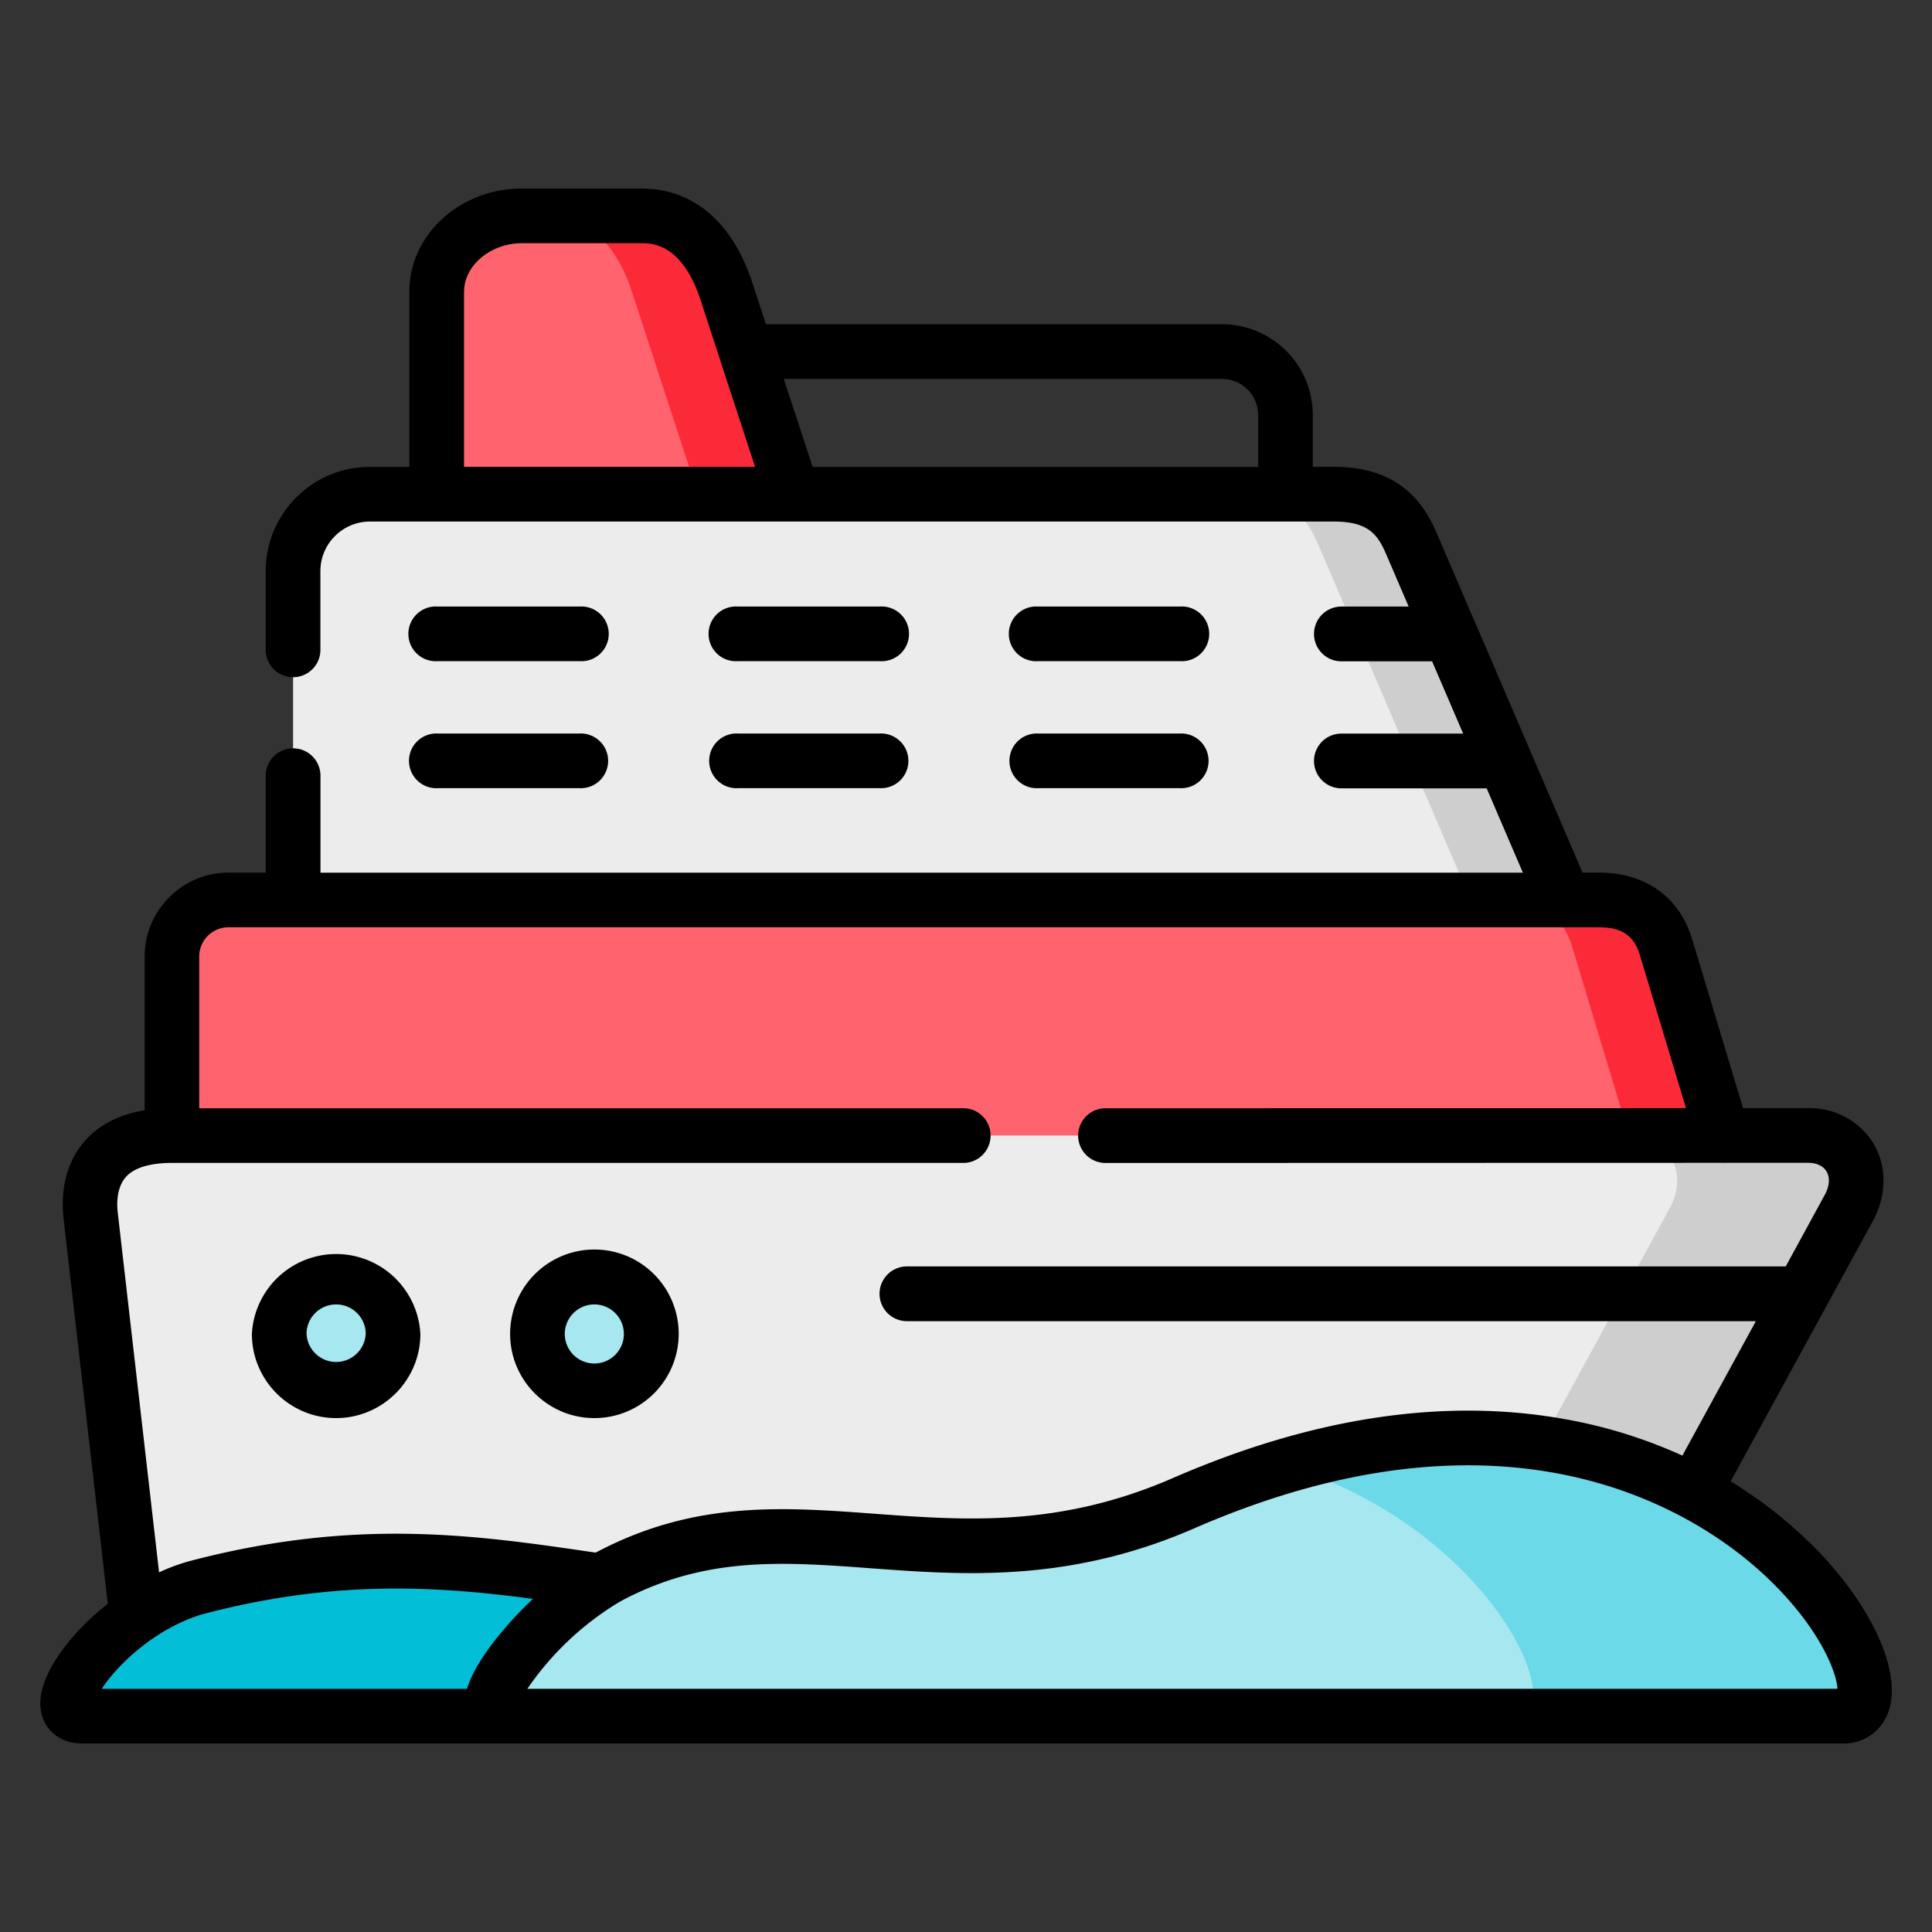<svg width="24" height="24" fill="none" xmlns="http://www.w3.org/2000/svg">
  <rect width="100%" height="100%" fill="#333333" stroke="none"/>
  <defs/>
  <g fill-rule="evenodd" clip-rule="evenodd">
    <path d="M7.967 2.681H6.484c-.582 0-1.06.424-1.06.942v2.515l2.213.9 2.211-.9-.58-1.77-.243-.745c-.162-.497-.476-.942-1.058-.942z" fill="#FE636E"/>
    <path d="M9.848 6.138H4.596a.959.959 0 00-.955.956v4.086l7.18.983 8.613-.983-.743-1.728-.676-1.578-.479-1.114c-.135-.315-.34-.622-.964-.622H9.848z" fill="#ECECEC"/>
    <path d="M19.435 11.18H2.838a.705.705 0 00-.702.702v2.225L12.61 15.51l8.79-1.405-.705-2.34c-.111-.369-.385-.586-.834-.586h-.427z" fill="#FE636E"/>
    <path d="M20.237 14.106H2.135c-1.013 0-1.045.699-1.01.998l.552 4.797c.033.299.416.546.981.546h16.515c.646 0 .833-.022 1.12-.546l2.672-4.893c.247-.452-.024-.902-.505-.902h-2.223z" fill="#ECECEC"/>
    <path d="M7.967 2.681H6.79c.582 0 .896.445 1.06.942l.243.745.578 1.77h1.177l-.58-1.77-.243-.745c-.162-.497-.476-.942-1.058-.942z" fill="#FB2A39"/>
    <path d="M7.468 19.64c-1.47-.213-2.968-.466-5.05.087-.25.075-.485.193-.692.333-.74.497-1.139 1.259-.712 1.259h5.761c-.257 0 .738-.16 1.093-.591.253-.306.404-.524-.4-1.088z" fill="#03BED7"/>
    <path d="M17.536 6.76c-.135-.315-.34-.622-.964-.622h-1.158.001c.617.003.824.309.959.622l.478 1.114h1.163l-.479-1.114z" fill="#CECECE"/>
    <path d="M20.696 11.766c-.111-.369-.385-.586-.834-.586h-1.164c.122 0 .231.015.328.046.258.083.425.27.506.54l.705 2.34h1.164l-.705-2.34z" fill="#FB2A39"/>
    <path d="M18.015 7.874h-1.163l.676 1.578h1.163l-.676-1.578zM18.691 9.452h-1.163l.742 1.728h1.164l-.743-1.728z" fill="#CECECE"/>
    <path d="M8.089 16.57a.706.706 0 10-1.412.001.706.706 0 001.412 0zM4.882 16.57a.706.706 0 10-1.413.002.706.706 0 001.413-.002zM14.7 18.674c-2.883 1.256-4.798-.279-7.07.875a2.93 2.93 0 00-.163.091c-.375.224-.73.553-.982.859-.355.431-.514.82-.257.82h16.659c.66 0 .119-1.582-1.532-2.605-1.418-.88-3.656-1.346-6.655-.04z" fill="#A6E7F0"/>
    <path d="M21.4 14.106h-1.156 1.157zm-.658.902l-1.595 2.919a5.726 5.726 0 011.892.606l1.925-3.525c.248-.452-.023-.902-.504-.902h-2.216c.476.005.743.453.498.902z" fill="#CECECE"/>
    <path d="M19.147 17.927c-.906-.129-1.962-.072-3.162.278 1.529.48 2.5 1.49 2.881 2.242.205.405.239.737.095.872h3.926c.66 0 .119-1.582-1.532-2.605a5.73 5.73 0 00-2.208-.787z" fill="#6BD9E7"/>
  </g>
  <path d="M12.898 8.213h1.757a.34.34 0 100-.678h-1.757a.34.34 0 100 .678zM12.898 9.791h1.757a.34.34 0 100-.679h-1.757a.34.34 0 100 .679zM9.168 8.213h1.758a.34.34 0 100-.678H9.168a.34.34 0 100 .678zM9.168 9.791h1.758a.34.34 0 100-.679H9.168a.34.34 0 100 .679zM5.44 8.213h1.756a.34.34 0 100-.678H5.439a.34.34 0 100 .678zM5.44 9.791h1.756a.34.34 0 100-.679H5.439a.34.34 0 100 .679zM4.175 17.616c.577 0 1.047-.47 1.047-1.046a1.048 1.048 0 00-2.093 0c0 .577.47 1.046 1.046 1.046zm0-1.412c.203 0 .368.164.368.366a.368.368 0 01-.735 0c0-.202.165-.366.367-.366zM7.383 17.616a1.047 1.047 0 10-1.046-1.045c0 .576.47 1.045 1.046 1.045zm0-1.412a.367.367 0 110 .734.367.367 0 010-.734z" fill="#000"/>
  <path d="M22.47 19.154a5.476 5.476 0 00-.971-.752l1.764-3.23c.175-.32.18-.68.011-.965a.928.928 0 00-.813-.441h-.808l-.632-2.098c-.159-.526-.581-.828-1.158-.828h-.204l-1.33-3.097-.002-.003-.478-1.114c-.152-.355-.45-.827-1.277-.827h-.264v-.644c0-.621-.506-1.127-1.128-1.127H9.515l-.167-.51c-.247-.759-.737-1.176-1.38-1.176H6.483c-.771 0-1.398.575-1.398 1.28V5.8h-.49c-.714 0-1.294.58-1.294 1.295v.959a.34.34 0 10.679 0v-.959c0-.34.276-.616.616-.616h11.975c.44 0 .548.172.653.416l.275.64h-.836a.34.34 0 100 .68h1.127l.386.898h-1.513a.34.34 0 100 .68h1.805l.45 1.048H3.981V9.636a.34.34 0 10-.68 0v1.204H2.84c-.575 0-1.043.467-1.043 1.042v1.911c-.314.05-.562.177-.74.377-.293.33-.293.751-.267.973l.549 4.78a3.282 3.282 0 00-.315.281c-.175.18-.576.639-.517 1.038.036.249.24.416.508.416h21.873a.583.583 0 00.56-.365c.204-.5-.198-1.379-.977-2.14zM15.18 4.707c.247 0 .449.201.449.448V5.8h-5.534l-.358-1.092h5.443zM5.765 3.623c0-.326.33-.602.72-.602h1.482c.125 0 .505 0 .736.707l.242.74v.003l.435 1.328H5.764V3.623zM1.463 15.065c-.013-.11-.016-.312.101-.444.128-.145.382-.175.572-.175h9.848a.34.34 0 000-.679H2.475v-1.886c0-.2.163-.362.364-.362H19.863c.283 0 .435.103.508.345l.573 1.902-7.211.001a.34.34 0 100 .68l7.653-.002.015.001.017-.001h1.043c.106 0 .188.038.23.109.044.076.036.182-.024.291l-.484.887H11.266a.34.34 0 000 .68h10.546l-.913 1.67a6.09 6.09 0 00-1.454-.452c-1.499-.271-3.14-.025-4.88.733-1.402.61-2.566.525-3.692.442-1.134-.084-2.206-.163-3.396.442a3.11 3.11 0 00-.077.04l-.049-.007c-1.45-.212-2.949-.431-5.02.119l-.01.003c-.122.036-.237.08-.345.13l-.513-4.467zm1.048 4.989c1.64-.435 2.917-.35 4.11-.192-.121.113-.237.233-.345.36-.25.29-.408.543-.475.757H1.264c.184-.283.65-.745 1.247-.925zm4.04.925a3.688 3.688 0 011.099-1.052c.044-.027.089-.052.134-.075 1.022-.519 1.957-.45 3.039-.37 1.152.085 2.457.181 4.014-.497 3.932-1.712 6.236-.188 7.043.546.697.634.937 1.23.945 1.448H6.55z" fill="#000"/>
</svg>
